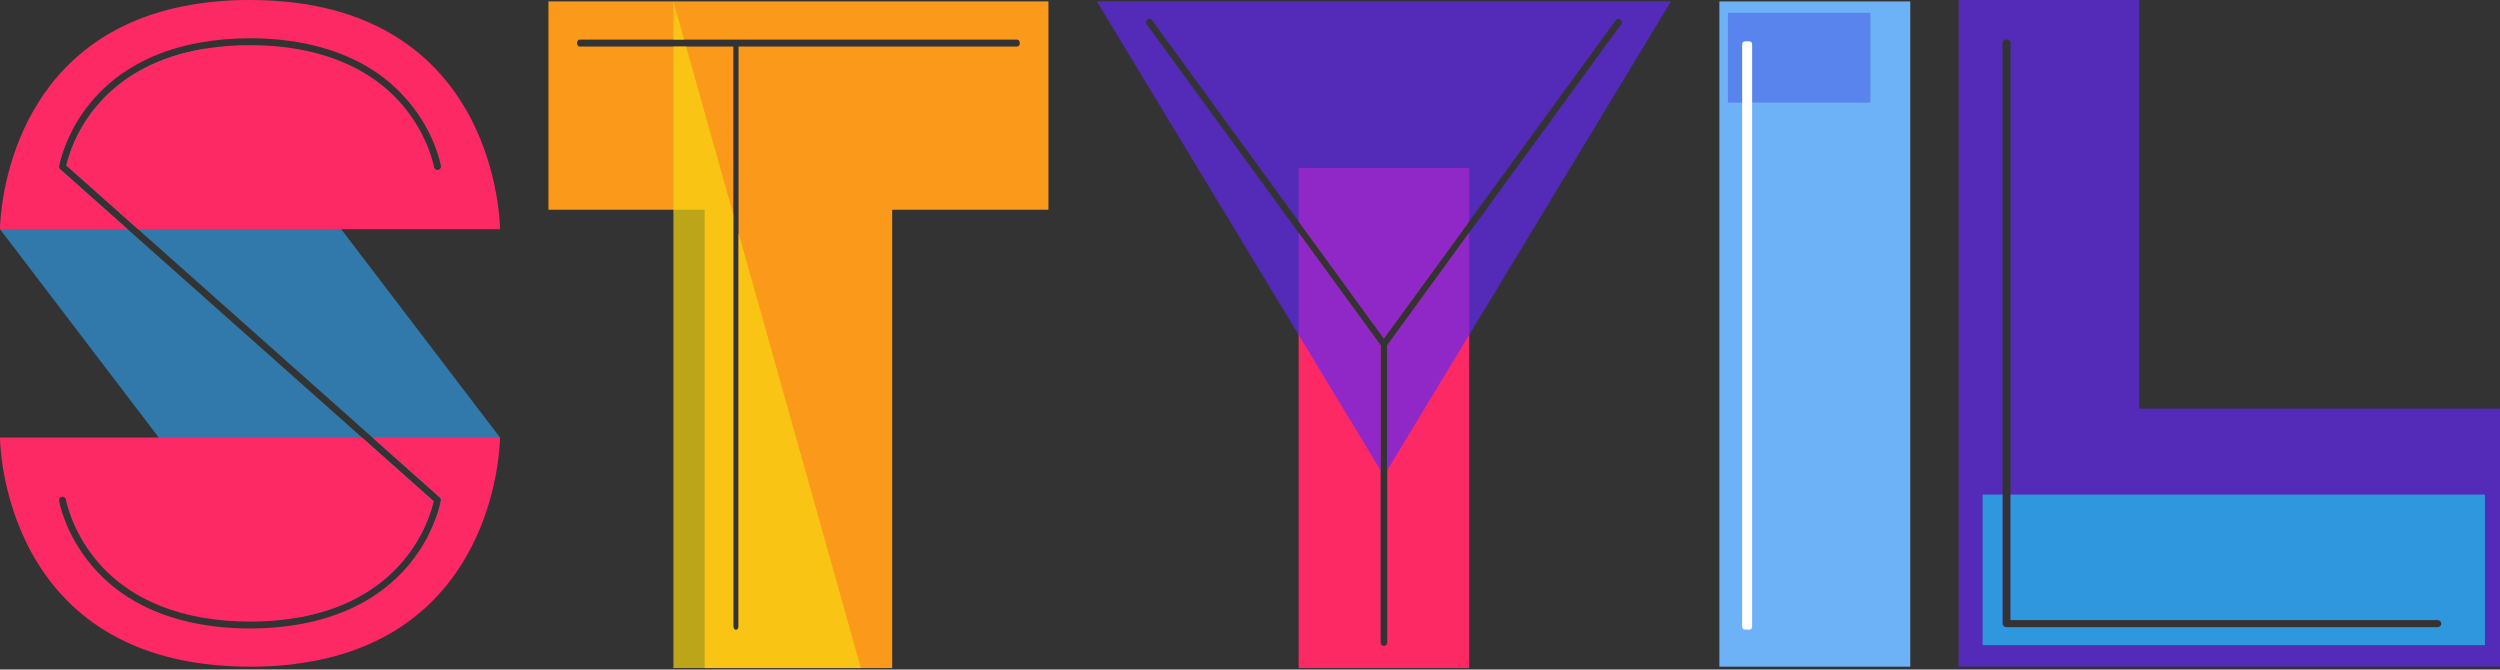 <svg
  width="1755px"
  height="470px"
  viewBox="0 0 1755 470"
  version="1.1"
  xmlns="http://www.w3.org/2000/svg"
  xmlns:xlink="http://www.w3.org/1999/xlink"
>
  <rect x="0" y="0" width="1755" height="470" fill="#333333" stroke="none"/>
  <g>
    <path
      opacity="0.7"
      d="M239.57,160.938 L143.12,34.288 C111.29,39.658 85.61,53.288 67.85,74.498 C57.661,86.562 50.372,100.799 46.54,116.118 L96.9,160.888 L261.43,307.128 L308.74,349.188 C309.37,349.741 309.669,350.581 309.53,351.408 C309.42,352.058 307.47,363.198 299.82,377.508 L351,307.128 L239.57,160.938 Z M254.1,307.128 L89.56,160.888 L42.26,118.828 C41.63,118.275 41.331,117.435 41.47,116.608 C41.58,115.958 43.53,104.818 51.18,90.508 L0,160.888 L111.43,307.128 L207.88,433.728 C239.71,428.358 265.39,414.728 283.15,393.518 C293.342,381.458 300.629,367.219 304.45,351.898 L254.1,307.128 Z"
      fill="#2F97DD"
    ></path>
    <path
      d="M89.56,160.888 L0,160.888 C0,160.888 0,42.698 110.51,8.928 C114.07,7.838 117.73,6.838 121.51,5.928 C139.212,1.843 157.333,-0.144 175.5,0.008 C351,0.008 351,160.888 351,160.888 L96.9,160.888 L46.54,116.118 C50.372,100.799 57.661,86.562 67.85,74.498 C85.61,53.288 111.29,39.658 143.12,34.288 C153.822,32.523 164.653,31.657 175.5,31.698 C222.5,31.698 259.71,46.498 283.15,74.498 C300.89,95.688 304.68,117.198 304.72,117.408 C304.986,118.69 306.218,119.533 307.509,119.318 C308.801,119.104 309.693,117.907 309.53,116.608 C309.38,115.688 305.53,93.758 287.06,71.608 C256.24,34.608 209.38,26.858 175.5,26.858 C163.534,26.822 151.589,27.866 139.81,29.978 C115.37,34.468 89.51,44.648 69.25,65.708 C67.43,67.588 65.66,69.548 63.94,71.608 C59.058,77.46 54.783,83.793 51.18,90.508 C43.53,104.818 41.58,115.958 41.47,116.608 C41.331,117.435 41.63,118.275 42.26,118.828 L89.56,160.888 Z M308.74,349.188 C309.37,349.741 309.669,350.581 309.53,351.408 C309.42,352.058 307.47,363.198 299.82,377.508 C296.219,384.237 291.944,390.583 287.06,396.448 C285.34,398.508 283.57,400.448 281.75,402.348 C261.49,423.408 235.64,433.588 211.19,438.078 C199.411,440.19 187.466,441.234 175.5,441.198 C141.62,441.198 94.76,433.428 63.94,396.448 C45.45,374.258 41.62,352.328 41.47,351.448 C41.307,350.149 42.199,348.953 43.491,348.738 C44.782,348.523 46.014,349.366 46.28,350.648 C46.28,350.858 50.11,372.368 67.85,393.558 C91.29,421.558 128.52,436.358 175.5,436.358 C186.347,436.399 197.178,435.533 207.88,433.768 C239.71,428.398 265.39,414.768 283.15,393.558 C293.342,381.498 300.629,367.259 304.45,351.938 L254.1,307.128 L0,307.128 C0,307.128 0,468.008 175.5,468.008 C193.67,468.157 211.795,466.167 229.5,462.078 C233.29,461.178 236.95,460.178 240.5,459.078 C351,425.318 351,307.128 351,307.128 L261.43,307.128 L308.74,349.188 Z"
      fill="#FD2965"
    ></path>
  </g>

  <rect fill="#6DB1F7" x="1207" y="1" width="134" height="467"></rect>
  <rect fill-opacity="0.6" fill="#4B65E6" x="1213" y="9" width="100" height="63"></rect>
  <path
    d="M1225.564,29 L1227.436,29 C1228.328,29 1228.651,29.093 1228.977,29.267 C1229.303,29.441 1229.559,29.697 1229.733,30.023 C1229.907,30.349 1230,30.672 1230,31.564 L1230,439.436 C1230,440.328 1229.907,440.651 1229.733,440.977 C1229.559,441.303 1229.303,441.559 1228.977,441.733 C1228.651,441.907 1228.328,442 1227.436,442 L1225.564,442 C1224.672,442 1224.349,441.907 1224.023,441.733 C1223.697,441.559 1223.441,441.303 1223.267,440.977 C1223.093,440.651 1223,440.328 1223,439.436 L1223,31.564 C1223,30.672 1223.093,30.349 1223.267,30.023 C1223.441,29.697 1223.697,29.441 1224.023,29.267 C1224.349,29.093 1224.672,29 1225.564,29 Z"
    fill="#FFFFFF"
  ></path>
  <g transform="translate(385, 1)" fill-rule="nonzero">
    <g>
      <path
        d="M87.75,0 L0,0 L0,146.25 L109.688,146.25 L109.688,468 L241.312,468 L241.312,146.25 L351,146.25 L351,0 L87.75,0 Z M329.062,31.69 L133.455,31.69 L133.455,438.75 C133.455,440.098 132.636,441.19 131.625,441.19 C130.614,441.19 129.795,440.098 129.795,438.75 L129.795,31.69 L21.938,31.69 C20.927,31.69 20.108,30.598 20.108,29.25 C20.108,27.902 20.927,26.81 21.938,26.81 L329.062,26.81 C330.073,26.81 330.892,27.902 330.892,29.25 C330.892,30.598 330.073,31.69 329.062,31.69 Z"
        fill="#FA991A"
      ></path>
      <path
        opacity="0.7"
        d="M133.455,162.5 L133.455,438.75 C133.455,440.098 132.636,441.19 131.625,441.19 C130.614,441.19 129.795,440.098 129.795,438.75 L129.795,149.5 L96.66,31.69 L87.75,31.69 L87.75,468 L219.375,468 L133.455,162.5 Z M87.75,0 L87.75,26.81 L95.295,26.81 L87.75,0 Z"
        fill="#F9D611"
      ></path>
    </g>
  </g>
  <g transform="translate(770, 1)" fill-rule="nonzero">
    <g>
      <path
        d="M203.818,243 L203.818,450 C203.818,451.348 202.78,452.44 201.5,452.44 C200.22,452.44 199.182,451.348 199.182,450 L199.182,243 C199.186,242.59 199.287,242.188 199.476,241.83 L141.637,162.44 L141.637,468 L261.363,468 L261.363,162.44 L203.524,241.83 C203.713,242.188 203.814,242.59 203.818,243 L203.818,243 Z"
        fill="#FD2965"
      ></path>
      <polygon
        fill="#FD2965"
        points="141.637 117 141.637 154.42 201.5 236.6 261.363 154.42 261.363 117"
      ></polygon>
      <path
        opacity="0.7"
        d="M0,0 L141.637,234.07 L199.182,329.17 L199.182,243 C199.186,242.59 199.287,242.188 199.476,241.83 L141.637,162.44 L35.043,16.11 C34.534,15.419 34.414,14.494 34.728,13.684 C35.043,12.874 35.744,12.303 36.567,12.184 C37.391,12.066 38.212,12.419 38.721,13.11 L141.637,154.42 L201.5,236.6 L261.363,154.42 L364.289,13.14 C364.798,12.449 365.619,12.096 366.442,12.214 C367.266,12.333 367.967,12.904 368.281,13.714 C368.595,14.524 368.475,15.449 367.966,16.14 L261.363,162.44 L203.524,241.83 C203.713,242.188 203.814,242.59 203.818,243 L203.818,329.17 L261.363,234.07 L403,0 L0,0 Z"
        fill="#6228F1"
      ></path>
    </g>
  </g>
  <rect
    fill-opacity="0"
    fill="#333333"
    fill-rule="nonzero"
    x="1699"
    y="2"
    width="46"
    height="46"
  ></rect>
  <g transform="translate(1375, 0)" fill-rule="nonzero">
    <path
      opacity="0.7"
      d="M126.667,286.841 L126.667,0 L0,0 L0,468 L380,468 L380,286.841 L126.667,286.841 Z M30.782,30.193 C30.782,28.802 32.036,27.675 33.583,27.675 C35.131,27.675 36.385,28.802 36.385,30.193 L36.385,435.288 L335.833,435.288 C336.875,435.228 337.867,435.694 338.408,436.496 C338.949,437.298 338.949,438.305 338.408,439.107 C337.867,439.91 336.875,440.375 335.833,440.315 L33.583,440.315 C32.036,440.315 30.782,439.187 30.782,437.796 L30.782,30.193 Z"
      fill="#6228F1"
    ></path>
    <path
      d="M36.385,435.288 L335.833,435.288 C336.875,435.228 337.867,435.694 338.408,436.496 C338.949,437.298 338.949,438.305 338.408,439.107 C337.867,439.91 336.875,440.375 335.833,440.315 L33.583,440.315 C32.036,440.315 30.782,439.187 30.782,437.796 L30.782,347.227 L16.786,347.227 L16.786,452.898 L369.417,452.898 L369.417,347.227 L36.385,347.227 L36.385,435.288 Z"
      fill="#2F97DD"
    ></path>
  </g>
</svg>
